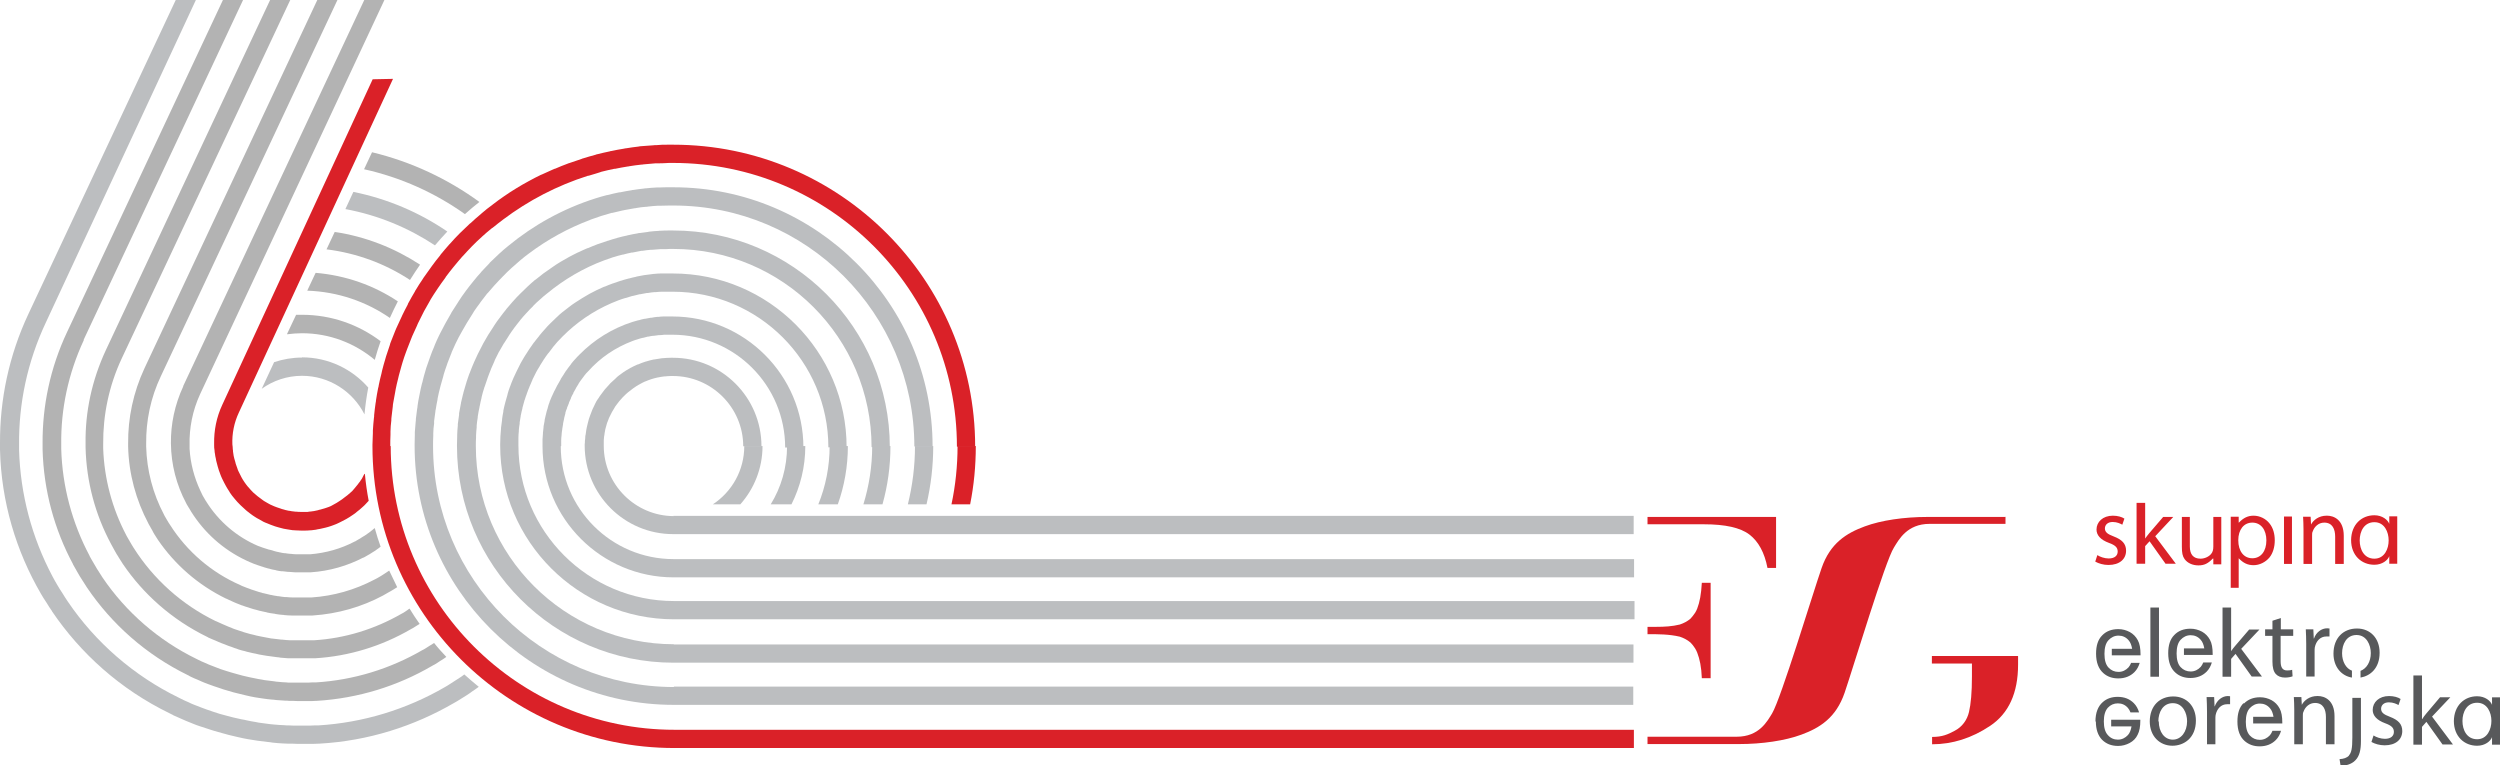 <?xml version="1.0" encoding="UTF-8"?><svg id="Layer_1" xmlns="http://www.w3.org/2000/svg" viewBox="0 0 119.21 36.48"><defs><style>.cls-1{fill:#da2128;}.cls-2{fill:#b3b3b3;}.cls-3{fill:#e6e7e8;}.cls-4{fill:#bcbec0;}.cls-5{fill:#58595b;}</style></defs><path class="cls-1" d="m95.64,24.65h-3.74c-1.1,0-2.2.16-2.98.45-.87.32-1.65.8-2.06,1.99-.42,1.21-1.93,6.21-2.36,6.93-.23.37-.61,1.11-1.69,1.11h-4.25s0,.35,0,.35h4.36c1.1,0,2.2-.16,2.98-.45.87-.32,1.65-.8,2.06-2,.42-1.23,1.94-6.29,2.35-6.92.23-.37.62-1.13,1.7-1.13h3.62v-.35Z"/><path class="cls-1" d="m96.22,31.28h-4.1v.36h1.91v.62c0,.75-.05,1.31-.14,1.69-.09.38-.32.71-.69.9-.32.17-.58.29-1.07.29v.35h0c.96,0,1.89-.29,2.77-.88.88-.59,1.33-1.56,1.33-2.92h0v-.4Z"/><path class="cls-1" d="m80.93,29.02c-.03.07-.06.14-.1.2-.07.11-.15.2-.22.28-.15.13-.33.22-.51.28-.36.09-.74.11-1.11.11h-.43v.35h0c.52,0,1.03,0,1.54.12.18.06.36.15.51.28.08.08.15.17.22.28.04.06.07.13.1.2.12.31.2.68.22,1.22h.42v-4.55h-.42c-.03.54-.1.92-.22,1.23"/><path class="cls-1" d="m84.69,24.65h-6.13v.35h2.69c1.01,0,1.74.16,2.17.49.43.33.72.86.86,1.59h.41v-2.43Z"/><path class="cls-5" d="m119.21,35.51v-2.26h-.38v.36c-.07-.19-.33-.41-.71-.41-.61,0-1.1.44-1.11,1.18,0,.74.5,1.18,1.11,1.18.38,0,.64-.22.71-.41v.36h.38Zm-.41-1.13s0,0,0,0c0,.38-.19.87-.68.87s-.7-.44-.7-.87c0-.43.21-.87.7-.87s.68.48.68.86c0,0,0,0,0,0m-1.84,1.12l-.99-1.32.87-.92h-.49l-.66.78c-.07.08-.14.18-.19.26h-.01v-2.08h-.41v3.3h.41v-.85l.21-.24.77,1.08h.5Zm-3.42-1.69c0-.17.13-.31.37-.31.21,0,.37.08.46.13l.1-.29c-.12-.08-.32-.14-.55-.14-.48,0-.78.3-.78.66,0,.27.19.49.6.64.3.11.41.22.41.41s-.14.33-.43.33c-.2,0-.42-.08-.54-.16l-.1.31c.16.09.39.16.63.16.53,0,.84-.28.84-.68,0-.34-.2-.53-.59-.68-.29-.11-.42-.2-.42-.39m-.07-2.67c0-.68-.44-1.15-1.08-1.15s-1.12.44-1.12,1.2c0,.63.38,1.06.88,1.14v-.33c-.28-.1-.47-.43-.47-.83,0-.43.21-.87.69-.87s.68.48.68.86c0,.42-.2.74-.49.85v.32c.47-.08.91-.45.91-1.18m-2.53-.78c.06,0,.1,0,.14,0v-.38s-.07-.01-.11-.01c-.27,0-.53.19-.63.49h-.01l-.02-.44h-.36c.01.21.02.44.02.7v1.55s.4,0,.4,0v-1.2c0-.07,0-.13.01-.19.06-.3.26-.52.55-.52m-.43,2.84c-.37,0-.63.21-.74.42h0l-.02-.37h-.36c.01.19.02.37.02.61v1.64h.41v-1.36c0-.06,0-.14.03-.19.08-.23.28-.42.55-.42.39,0,.52.31.52.67v1.3h.41v-1.34c0-.77-.48-.96-.79-.96m-1.77-2.87h.59v-.31h-.59v-.54l-.4.13v.41h-.35v.31h.35v1.23c0,.27.05.47.16.59.1.11.25.17.44.17.16,0,.28-.03.36-.06l-.02-.31c-.06.02-.13.03-.24.03-.23,0-.31-.16-.31-.44v-1.21Zm-.9,1.94l-.99-1.32.87-.92h-.49l-.66.77c-.07.07-.14.18-.2.26h0v-2.08h-.41v3.3h.41v-.85l.21-.24.77,1.08h.5Zm-1.62.93c-.27,0-.52.19-.63.49h-.01l-.02-.44h-.36c.01.21.02.44.02.7v1.55s.4,0,.4,0v-1.2c0-.07,0-.13.01-.19.06-.3.26-.52.55-.52.06,0,.1,0,.14,0v-.38s-.07-.01-.11-.01m-.72-1.96s0-.03,0-.04c0-.29-.04-.52-.13-.68-.09-.17-.22-.3-.38-.39-.17-.09-.35-.14-.55-.14-.32,0-.58.1-.77.3-.2.2-.29.49-.29.87,0,.42.12.73.35.93.19.17.43.25.71.25.31,0,.57-.1.77-.3.12-.12.2-.27.25-.44h-.41c-.03.08-.07.15-.12.21-.13.14-.29.22-.48.22s-.35-.07-.48-.21c-.13-.14-.19-.36-.19-.65s.06-.51.19-.65c.13-.14.29-.22.48-.22s.35.07.48.22c.09.1.14.24.17.41h-.97v.31h1.39Zm-2.97,1.04h.41v-3.3h-.41v3.3Zm-.03,2.13c0,.71.48,1.16,1.08,1.16h0c.54,0,1.12-.36,1.12-1.2,0-.68-.44-1.15-1.08-1.15s-1.12.44-1.12,1.2m.41-.01c0-.43.21-.87.69-.87s.68.48.68.86c0,.51-.29.88-.68.88h0c-.4,0-.67-.37-.67-.87m-.87-3.15s0-.03,0-.04c0-.29-.04-.52-.13-.68-.09-.17-.22-.3-.38-.39-.17-.09-.35-.14-.55-.14-.32,0-.58.1-.77.3-.2.2-.29.49-.29.87,0,.42.12.73.35.93.19.17.43.25.71.25.31,0,.57-.1.77-.3.12-.12.2-.27.25-.44h-.41c-.03.08-.07.15-.12.21-.13.14-.29.22-.48.22s-.35-.07-.48-.21c-.13-.14-.19-.36-.19-.65s.06-.51.19-.65c.13-.14.29-.22.48-.22s.35.07.48.22c.09.1.14.24.17.41h-.97v.31h1.39Zm-2.13,3.15c0,.38.1.67.29.87.2.2.45.3.77.3.2,0,.38-.05.55-.14.17-.09.3-.22.38-.39.09-.17.13-.39.13-.68,0-.01,0-.03,0-.04h-1.39v.32h.97c-.03.17-.08.31-.17.41-.13.14-.29.22-.48.22s-.35-.07-.48-.22c-.13-.14-.19-.36-.19-.65s.06-.5.19-.65c.13-.14.29-.21.48-.21s.35.07.48.22c.05.06.09.13.12.21h.41c-.05-.17-.13-.32-.25-.44-.2-.2-.45-.3-.77-.3-.28,0-.52.08-.71.25-.23.2-.35.51-.35.93m7.06-.88c-.2.2-.29.49-.29.88,0,.42.12.73.35.93.2.17.43.25.71.25.31,0,.57-.1.77-.3.12-.12.2-.27.25-.44h-.41c-.03.08-.07.15-.12.21-.13.14-.29.22-.48.22s-.35-.07-.48-.21c-.13-.14-.19-.36-.19-.65s.06-.51.19-.65c.13-.14.29-.22.48-.22s.35.07.48.22c.09.1.14.24.17.41h-.97v.32h1.39s0-.03,0-.04c0-.29-.04-.52-.13-.68-.09-.17-.22-.3-.38-.39-.17-.09-.35-.14-.55-.14-.32,0-.57.1-.77.3m5.01,2.48c-.1.11-.26.16-.45.17l.05.32c.22,0,.52-.07.7-.26.2-.2.27-.49.27-.93v-2.05h-.41v1.89c0,.54-.05.72-.16.85"/><path class="cls-1" d="m110.94,24.59c-.37,0-.63.21-.74.42h0l-.02-.37h-.36c.01.19.02.37.02.61v1.64h.41v-1.36c0-.06,0-.14.03-.19.08-.23.28-.42.55-.42.39,0,.52.31.52.67v1.3h.41v-1.34c0-.77-.48-.96-.79-.96"/><path class="cls-1" d="m100.37,25.2c0-.17.13-.31.37-.31.21,0,.37.08.46.13l.1-.29c-.12-.08-.32-.14-.55-.14-.48,0-.78.3-.78.66,0,.27.19.49.6.64.3.11.41.22.41.41s-.14.33-.43.33c-.2,0-.42-.08-.54-.16l-.1.31c.16.09.39.16.63.16.53,0,.84-.28.84-.68,0-.34-.2-.53-.59-.68-.29-.11-.42-.2-.42-.39"/><path class="cls-1" d="m113.9,25.78c0,.38-.19.86-.68.86s-.7-.44-.7-.87c0-.43.21-.87.7-.87s.68.48.68.86c0,0,0,0,0,0s0,0,0,0m.03-1.14v.36c-.07-.19-.33-.41-.71-.41-.61,0-1.1.44-1.11,1.18,0,.74.5,1.18,1.11,1.18.38,0,.64-.22.71-.41v.36h.38v-2.26h-.38Z"/><path class="cls-1" d="m105.52,26.63c-.23.24-.41.33-.69.33s-.52-.11-.66-.3c-.1-.14-.13-.3-.13-.59v-1.42h.38v1.41c0,.38.17.58.51.58.19,0,.39-.09.5-.22.08-.09.11-.2.11-.36v-1.41h.38v2.26h-.38v-.27Z"/><path class="cls-1" d="m106.73,25.76c0,.52.26.86.67.86s.67-.34.67-.85-.26-.85-.67-.85-.67.34-.67.84m.03-.84c.22-.23.43-.33.7-.33.29,0,.58.14.76.37.17.21.25.49.25.81s-.09.61-.25.81c-.19.23-.48.37-.76.37s-.49-.1-.71-.33v1.41h-.38v-3.39h.38v.28Z"/><rect class="cls-1" x="108.91" y="24.63" width=".38" height="2.26"/><path class="cls-1" d="m103.14,24.66l-.66.77c-.06.07-.14.18-.19.25h0v-1.7h-.41v2.9h.41v-.84l.21-.23.76,1.07h.49l-.98-1.31.86-.92h-.48Z"/><path class="cls-4" d="m14.4,17.05c-.47,0-.91.08-1.33.22l-.59,1.27c.54-.39,1.21-.62,1.92-.62,1.3,0,2.43.75,2.98,1.84.04-.43.1-.86.18-1.28-.77-.88-1.9-1.44-3.16-1.44Z"/><path class="cls-1" d="m17.38,22.59s0,0,0,0c-.03.06-.07.12-.1.19-.02.04-.04.08-.07.11-.03.05-.06.1-.1.14-.03.04-.06.09-.1.13-.03.04-.06.07-.09.11-.04.05-.08.09-.12.14-.03.03-.06.06-.1.09-.04.04-.09.08-.14.12-.04.03-.08.06-.12.09-.04.03-.09.07-.13.1-.05.03-.1.07-.15.1-.04.02-.07.05-.11.07-.06.03-.12.07-.18.1-.03.02-.06.03-.09.05-.07.03-.14.06-.21.08-.03.01-.06.02-.09.03-.07.02-.14.04-.21.06-.04,0-.07.02-.11.03-.06.01-.13.03-.19.04-.05,0-.1.02-.14.02-.05,0-.11.01-.16.02-.06,0-.12,0-.19,0-.04,0-.09,0-.13,0-.07,0-.14,0-.21-.01-.04,0-.08,0-.12-.01-.07,0-.14-.02-.2-.03-.04,0-.08-.01-.12-.02-.06-.01-.13-.03-.19-.05-.04-.01-.09-.02-.13-.04-.06-.02-.12-.04-.18-.06-.04-.02-.09-.03-.13-.05-.06-.03-.12-.05-.18-.08-.04-.02-.07-.04-.11-.06-.06-.04-.13-.07-.19-.11-.02-.01-.05-.03-.07-.05-.07-.05-.14-.1-.2-.15-.01-.01-.02-.02-.04-.03-.07-.06-.14-.12-.21-.18,0,0-.02-.02-.02-.02-.07-.07-.13-.14-.19-.21,0-.01-.02-.02-.03-.03-.06-.07-.11-.14-.16-.21-.01-.02-.03-.04-.04-.06-.04-.07-.09-.13-.12-.2-.02-.03-.03-.06-.05-.1-.03-.06-.06-.12-.09-.18-.02-.04-.04-.09-.05-.13-.02-.05-.04-.11-.06-.17-.02-.05-.03-.09-.04-.14-.02-.06-.03-.11-.05-.17-.01-.04-.02-.09-.03-.13-.01-.07-.02-.13-.03-.2,0-.04,0-.07-.01-.11,0-.08-.01-.15-.02-.23-.02-.51.08-1.03.31-1.52h0s7.35-15.91,7.35-15.91l-.97.02-7.17,15.52c-.28.6-.4,1.23-.39,1.85h0s0,.04,0,.06c0,.09,0,.18.02.27,0,.06.01.11.02.16.01.08.02.15.04.22.01.06.02.13.04.19.02.06.03.13.05.19.02.07.04.14.06.2.02.06.05.12.07.19.02.06.05.12.08.19.03.07.07.14.1.2.03.05.05.1.08.15.04.08.09.15.14.23.02.03.04.07.06.1.06.09.12.17.19.25.02.02.03.04.05.06.07.09.15.17.23.25.01.01.03.03.04.04.08.08.16.15.25.23.02.02.04.03.06.05.08.06.16.13.25.19.03.02.06.04.09.06.08.05.15.1.24.14.05.03.09.05.14.08.04.02.08.05.12.06.03.01.06.03.1.04.06.02.11.05.17.07.07.03.14.05.22.08.06.02.12.04.17.05.08.02.15.04.23.06.05.01.11.02.17.03.08.01.16.03.25.04.05,0,.11.01.16.01.08,0,.17.01.25.01.03,0,.05,0,.08,0,.03,0,.07,0,.1,0,.08,0,.15,0,.23-.01.07,0,.14-.01.21-.02.06,0,.12-.02.17-.03.08-.01.17-.03.25-.05.04-.01.09-.02.13-.03.09-.02.18-.05.27-.08.04-.01.07-.03.11-.04.09-.03.18-.07.26-.11.04-.02.08-.04.12-.06.08-.04.15-.08.23-.12.05-.03.1-.06.15-.09.06-.04.12-.08.18-.12.06-.04.12-.08.17-.13.05-.04.09-.07.14-.11.06-.05.12-.11.18-.16.04-.04.08-.07.11-.11.05-.05.09-.1.14-.15-.08-.42-.14-.84-.18-1.27Z"/><path class="cls-4" d="m16.85,9.15l-.38.82c1.56.29,3,.89,4.27,1.73.19-.23.39-.44.59-.66-1.33-.91-2.85-1.56-4.48-1.89Z"/><path class="cls-3" d="m32.14,34.99v.68c1.52,0,2.99-.24,4.36-.68h-4.36Z"/><path class="cls-1" d="m46.26,24.05c.18-.9.27-1.83.27-2.78h-.87c0,.95-.1,1.89-.29,2.78h.89Z"/><path class="cls-4" d="m44.18,24.05c.21-.9.32-1.83.32-2.78h-.87c0,.96-.12,1.89-.34,2.78h.9Z"/><path class="cls-4" d="m42.08,24.05c.25-.89.38-1.82.38-2.78h-.87c0,.97-.15,1.9-.42,2.78h.91Z"/><path class="cls-4" d="m39.95,24.05c.31-.87.48-1.81.48-2.78h-.87c0,.98-.19,1.92-.54,2.78h.93Z"/><path class="cls-4" d="m37.74,24.05c.42-.84.66-1.78.66-2.78h-.87c0,1.02-.28,1.97-.78,2.78h.99Z"/><path class="cls-4" d="m35.3,24.05c.66-.74,1.06-1.72,1.06-2.78h-.87c0,1.16-.59,2.18-1.5,2.78h1.31Z"/><path class="cls-4" d="m32.14,24.61h0c-1.84,0-3.35-1.5-3.35-3.35,0-.06,0-.12,0-.19,0-.06,0-.12.01-.19,0-.05.01-.09.02-.14,0-.06.02-.12.03-.19,0-.05.02-.09.03-.14.02-.06.03-.12.05-.18.01-.05.03-.09.05-.14.02-.05.04-.11.06-.16.02-.05.05-.1.07-.14.02-.05.05-.1.07-.14.03-.05.06-.1.09-.15.02-.04.05-.08.07-.12.04-.05.08-.11.12-.16.02-.03.05-.06.07-.09.05-.06.1-.11.15-.17.02-.02.04-.04.06-.06.06-.06.12-.12.18-.17.02-.01.03-.03.05-.04.07-.06.14-.11.22-.17.01,0,.02-.02.03-.02.08-.06.16-.11.25-.16,0,0,.01,0,.02-.01.09-.05.18-.1.27-.14,0,0,0,0,.01,0,.1-.04.19-.08.29-.11,0,0,0,0,0,0,.1-.03.2-.06.3-.08,0,0,0,0,.01,0,.1-.02.2-.04.3-.05,0,0,.02,0,.03,0,.1-.01.19-.02.29-.02.03,0,.07,0,.1,0,1.84,0,3.35,1.5,3.35,3.35h.87c0-2.33-1.89-4.22-4.22-4.22-.02,0-.04,0-.06,0h0s-.03,0-.05,0c-.13,0-.25.01-.37.02-.01,0-.02,0-.03,0-.13.02-.26.04-.38.06,0,0-.01,0-.02,0-.13.03-.26.06-.38.1,0,0,0,0-.01,0-.13.04-.25.09-.37.14,0,0-.01,0-.02,0-.12.05-.23.11-.35.17,0,0-.02.01-.03.02-.11.06-.21.12-.31.19-.02.01-.03.02-.04.03-.09.07-.19.13-.27.21-.02.02-.04.04-.06.06-.08.07-.16.14-.23.21-.03.03-.05.06-.08.09-.06.07-.13.14-.19.21-.03.04-.06.08-.09.12-.05.07-.1.13-.15.2-.03.05-.06.1-.1.15-.04.06-.08.12-.11.19-.03.06-.06.12-.09.19-.03.06-.06.12-.08.18-.03.07-.05.14-.08.21-.02.06-.04.11-.06.17-.02.08-.04.15-.06.23-.01.06-.03.11-.04.17-.02.08-.03.16-.04.24,0,.06-.02.11-.03.17,0,.08-.01.16-.02.24,0,.05,0,.1-.01.16h0s0,.04,0,.06c0,2.33,1.89,4.22,4.22,4.22h45.8v-.87h-45.8Z"/><path class="cls-4" d="m26.76,21.27c0-.09,0-.17,0-.26,0,0,0-.01,0-.02,0-.08.01-.17.02-.25,0,0,0-.01,0-.02,0-.08.02-.16.03-.24,0,0,0-.02,0-.02.01-.08.03-.16.04-.24,0,0,0-.02,0-.03.02-.08.03-.16.05-.23,0,0,0-.02,0-.02.02-.08.04-.15.06-.23,0,0,0-.02,0-.03.02-.08.05-.15.08-.22,0,0,0-.02,0-.02.03-.07.06-.15.09-.22,0,0,0-.02,0-.02.03-.07.06-.14.1-.22,0,0,0-.01,0-.02.03-.07.07-.14.11-.21,0,0,0-.01,0-.02.04-.07.08-.14.12-.21,0,0,0,0,0-.01.04-.07.09-.14.13-.21,0,0,0,0,0-.01.05-.07.09-.14.14-.2,0,0,0,0,0,0,.05-.07.1-.13.15-.2,0,0,0,0,0,0,.05-.07.11-.13.17-.19h0c.57-.64,1.29-1.13,2.11-1.44,0,0,0,0,0,0,.08-.03.16-.06.24-.08,0,0,0,0,0,0,.08-.03.16-.05.24-.07,0,0,.01,0,.02,0,.08-.02.15-.04.23-.06,0,0,.02,0,.03,0,.08-.02.15-.03.23-.04.01,0,.02,0,.04,0,.07-.01.14-.02.22-.03.02,0,.03,0,.05,0,.07,0,.14-.01.21-.02.02,0,.04,0,.07,0,.07,0,.13,0,.2,0,.04,0,.08,0,.12,0,2.97,0,5.38,2.41,5.38,5.38h.87c0-3.45-2.81-6.25-6.25-6.25-.02,0-.04,0-.06,0h0s-.05,0-.07,0c-.08,0-.15,0-.23,0-.02,0-.05,0-.07,0-.08,0-.16.01-.24.02-.02,0-.04,0-.06,0-.09.01-.17.02-.26.04-.01,0-.03,0-.04,0-.09.02-.18.03-.27.05,0,0-.02,0-.03,0-.09.02-.18.04-.27.07,0,0-.01,0-.02,0-.09.03-.19.05-.28.08,0,0,0,0,0,0-.97.31-1.83.85-2.53,1.56,0,0,0,0,0,0-.07.07-.14.14-.2.21,0,0,0,0,0,0-.06.07-.13.14-.19.22,0,0,0,0,0,.01-.06.07-.12.15-.17.22,0,0,0,.01-.01.02-.06.07-.11.15-.16.23,0,0,0,.01-.01.02-.05.08-.1.15-.15.23,0,0,0,.02-.01.03-.05.08-.09.15-.13.23,0,.01-.01.02-.02.03-.04.08-.08.16-.12.24,0,.01-.01.02-.02.03-.04.08-.07.16-.11.24,0,.01-.01.03-.02.04-.03.08-.07.16-.1.24,0,.01,0,.03-.01.04-.03.08-.06.16-.08.25,0,.01,0,.03-.01.04-.03.08-.05.17-.07.25,0,.01,0,.03-.01.04-.02.09-.04.17-.06.26,0,.01,0,.03,0,.04-.02.09-.03.18-.05.26,0,.01,0,.03,0,.04-.01.09-.02.18-.03.27,0,.01,0,.02,0,.04,0,.09-.02.19-.02.28,0,.01,0,.02,0,.03,0,.08,0,.15,0,.23h0s0,.04,0,.06c0,3.45,2.81,6.25,6.25,6.25h45.8v-.87h-45.8c-2.97,0-5.38-2.41-5.38-5.38Z"/><path class="cls-4" d="m24.72,21.27c0-.11,0-.23,0-.34,0-.02,0-.03,0-.05,0-.11.01-.22.02-.32,0-.02,0-.04,0-.05.01-.1.02-.21.04-.31,0-.02,0-.04,0-.06.02-.1.03-.2.05-.3,0-.02,0-.04.01-.06.02-.1.04-.2.07-.3,0-.02,0-.04.01-.06.03-.1.05-.2.08-.29,0-.02.01-.04.02-.06.03-.1.06-.19.1-.29,0-.02.01-.04.02-.06.03-.09.07-.19.11-.28,0-.02.01-.04.02-.05.04-.09.08-.19.12-.28,0-.02.01-.03.02-.05.04-.09.09-.18.14-.28,0-.01.01-.03.02-.04.05-.09.1-.18.16-.27,0-.01.01-.02.02-.04.06-.09.11-.18.17-.27,0-.01.01-.02.02-.03.06-.09.12-.18.19-.27,0,0,.01-.02.02-.02.07-.09.13-.17.2-.26,0,0,0-.01.01-.02.07-.09.15-.17.22-.26,0,0,0,0,.01-.01.08-.09.16-.17.24-.25,0,0,0,0,0,0,.08-.08.17-.16.25-.24,0,0,0,0,0,0,.7-.64,1.51-1.14,2.41-1.48,0,0,0,0,0,0,.11-.04.22-.08.33-.11,0,0,0,0,.01,0,.11-.03.22-.07.33-.1,0,0,.01,0,.02,0,.11-.03.22-.05.32-.08.01,0,.02,0,.03,0,.1-.02.21-.04.32-.06.02,0,.03,0,.05,0,.1-.02.2-.03.3-.04.02,0,.04,0,.07,0,.1-.01.19-.02.29-.02.03,0,.06,0,.09,0,.09,0,.18,0,.28,0,.05,0,.1,0,.15,0,4.09,0,7.42,3.33,7.42,7.42h.87c0-4.57-3.72-8.29-8.29-8.29-.02,0-.04,0-.06,0h0s-.08,0-.12,0c-.09,0-.19,0-.28,0-.04,0-.08,0-.12,0-.1,0-.2.01-.3.02-.03,0-.07,0-.1.01-.1.01-.21.03-.31.04-.03,0-.06.01-.08.01-.11.02-.22.04-.32.06-.02,0-.04.01-.07.02-.11.02-.22.05-.33.08-.02,0-.03,0-.05.01-.11.03-.23.06-.34.1-.01,0-.02,0-.04.01-.12.04-.23.08-.35.12,0,0-.02,0-.03.01-.12.04-.23.09-.35.14,0,0-.01,0-.02,0-.12.05-.23.1-.35.16,0,0,0,0,0,0-.12.06-.23.12-.35.18,0,0,0,0,0,0-.11.06-.23.13-.34.2,0,0,0,0,0,0-.11.07-.22.14-.33.21,0,0,0,0,0,0-.11.07-.22.15-.32.23,0,0,0,0,0,0-.1.08-.21.16-.31.24,0,0,0,0,0,0-.1.08-.2.17-.29.26,0,0,0,0,0,0-.1.09-.19.18-.28.27,0,0,0,0,0,0-.09.09-.18.18-.26.28,0,0,0,0-.01.01-.08.09-.17.19-.25.29,0,0,0,.01-.01.02-.08.1-.16.19-.23.29,0,0-.01.02-.02.02-.07.1-.14.2-.21.3,0,0-.01.02-.02.03-.07.1-.13.2-.2.31,0,.01-.01.02-.02.03-.06.1-.12.21-.18.31,0,.01-.01.02-.02.04-.06.11-.11.21-.16.32,0,.01-.01.03-.02.04-.05.11-.1.21-.15.32,0,.01-.01.03-.02.05-.05.11-.09.22-.13.33,0,.01-.01.03-.02.05-.04.11-.08.22-.11.34,0,.02,0,.03-.01.05-.03.11-.07.23-.1.35,0,.01,0,.03-.01.04-.03.12-.06.24-.08.35,0,.01,0,.03,0,.04-.02.12-.05.24-.06.36,0,.01,0,.03,0,.04-.02.12-.03.25-.05.37,0,.01,0,.03,0,.04-.01.13-.02.25-.03.38,0,.01,0,.02,0,.03,0,.11-.01.22-.01.33h0s0,.04,0,.06c0,4.57,3.72,8.29,8.29,8.29h45.8v-.87h-45.8c-4.09,0-7.42-3.33-7.42-7.42Z"/><path class="cls-4" d="m32.14,30.72c-5.21,0-9.45-4.24-9.45-9.45,0-.14,0-.27.01-.41,0-.03,0-.06,0-.09,0-.13.02-.26.03-.39,0-.03,0-.06,0-.09.01-.13.03-.25.05-.38,0-.03,0-.06.01-.1.02-.12.04-.25.07-.37,0-.03.01-.06.02-.1.02-.12.05-.24.08-.36,0-.03.01-.06.02-.1.03-.12.06-.24.1-.35,0-.03.02-.06.03-.09.04-.12.08-.23.12-.35.01-.03.02-.06.03-.09.04-.12.09-.23.13-.34.01-.03.02-.06.03-.08.05-.11.1-.23.15-.34.01-.03.02-.05.03-.08.05-.11.11-.23.17-.34.01-.02.02-.05.04-.07.06-.11.13-.22.19-.33.01-.02.02-.04.04-.06.07-.11.14-.22.21-.33.01-.02.02-.03.03-.05.07-.11.15-.22.23-.33,0-.01.02-.03.03-.04.08-.11.17-.22.25-.32,0-.01.02-.02.02-.03.09-.11.18-.21.28-.32,0,0,.01-.01.02-.02.1-.11.19-.21.3-.31,0,0,0-.01.01-.02.1-.1.21-.21.32-.3,0,0,0,0,0,0,.11-.1.22-.2.34-.29,0,0,0,0,0,0,.81-.67,1.74-1.22,2.74-1.59,0,0,0,0,0,0,.14-.05.28-.1.43-.15,0,0,0,0,.01,0,.14-.04.28-.09.43-.12,0,0,.01,0,.02,0,.14-.04.28-.07.42-.1.01,0,.02,0,.04,0,.14-.03.27-.05.41-.08.02,0,.04,0,.05,0,.13-.02.26-.04.4-.05.02,0,.05,0,.07,0,.13-.01.25-.02.38-.03.03,0,.06,0,.1,0,.12,0,.24,0,.36-.01.06,0,.11,0,.17,0,5.21,0,9.45,4.24,9.45,9.45h.87c0-5.69-4.63-10.33-10.33-10.33-.02,0-.04,0-.06,0h0c-.05,0-.1,0-.15,0-.12,0-.24,0-.36.01-.05,0-.1,0-.14.01-.13,0-.25.02-.38.03-.04,0-.08.01-.12.02-.13.02-.27.03-.4.05-.03,0-.06.01-.1.02-.14.02-.27.05-.41.08-.03,0-.05.01-.08.02-.14.03-.28.06-.42.1-.02,0-.04.01-.06.02-.15.04-.29.08-.43.13-.01,0-.03,0-.04.01-.15.05-.29.1-.44.15-.01,0-.02,0-.03.01-.15.06-.29.11-.44.18,0,0-.01,0-.02,0-.15.06-.29.13-.44.2,0,0,0,0-.01,0-.15.07-.29.15-.43.22,0,0,0,0,0,0-.14.08-.28.16-.42.24,0,0,0,0,0,0-.14.09-.28.17-.41.27,0,0,0,0,0,0-.13.09-.27.19-.4.28,0,0,0,0,0,0-.13.1-.26.2-.38.3,0,0,0,0-.01,0-.12.1-.24.21-.36.32,0,0,0,0-.01.01-.12.11-.23.22-.34.33,0,0-.01.01-.02.02-.11.11-.22.22-.32.34,0,0-.01.02-.02.02-.1.11-.2.23-.3.35,0,0-.02.02-.02.03-.1.12-.19.24-.28.36,0,.01-.02.03-.03.04-.09.12-.18.24-.26.37-.01.02-.02.03-.03.05-.08.12-.16.25-.24.37-.01.02-.02.04-.03.05-.07.12-.15.25-.22.38-.01.02-.02.04-.03.06-.07.13-.13.26-.2.39-.01.02-.02.04-.03.06-.06.13-.12.26-.18.39,0,.02-.02.05-.03.07-.05.13-.11.26-.16.4,0,.02-.02.05-.03.07-.05.13-.09.27-.14.41,0,.02-.01.05-.02.07-.04.14-.08.27-.12.41,0,.03-.01.05-.02.08-.03.14-.07.28-.1.42,0,.02,0,.05-.01.07-.03.14-.05.29-.08.43,0,.02,0,.05,0,.07-.02.15-.04.29-.06.44,0,.02,0,.05,0,.07-.01.15-.03.3-.03.45,0,.02,0,.04,0,.06,0,.14-.01.27-.01.41h0s0,.04,0,.06c0,5.69,4.63,10.33,10.33,10.33h45.77v-.87h-45.77Z"/><path class="cls-4" d="m32.14,32.76c-6.34,0-11.49-5.15-11.49-11.49,0-.16,0-.32.01-.49,0-.04,0-.08,0-.12,0-.15.02-.31.04-.46,0-.04,0-.08,0-.12.02-.15.04-.3.06-.45,0-.04.01-.08.02-.12.02-.15.05-.29.08-.44,0-.04.01-.08.02-.13.03-.14.06-.29.1-.43.01-.04.02-.08.03-.12.04-.14.08-.28.12-.42.01-.04.02-.08.03-.12.04-.14.09-.28.14-.42.01-.04.03-.08.04-.12.05-.14.11-.27.16-.41.02-.04.03-.07.04-.11.06-.14.12-.27.18-.4.02-.03.03-.07.05-.1.07-.14.13-.27.21-.4.02-.03.03-.06.05-.09.07-.13.15-.27.23-.4.02-.03.03-.05.05-.08.08-.13.17-.27.25-.4.01-.02.03-.05.04-.07.09-.13.18-.26.28-.39.01-.02.03-.04.04-.06.1-.13.2-.26.3-.39.01-.01.02-.03.04-.04.11-.13.22-.26.33-.38.01-.01.02-.02.03-.03.12-.13.23-.25.36-.38,0,0,.01-.02.02-.02.12-.13.25-.25.38-.37,0,0,0,0,.01-.01.13-.12.27-.24.41-.36,0,0,0,0,0,0,.14-.12.28-.23.43-.34,0,0,0,0,0,0,.88-.66,1.86-1.2,2.9-1.59l.04-.02s.49-.17.49-.17c0,0,0,0,0,0,.17-.05.34-.1.51-.15,0,0,.02,0,.03,0,.17-.04.34-.08.51-.12.02,0,.03,0,.05-.01.16-.03.33-.06.5-.09.02,0,.05,0,.07-.01.16-.03.32-.05.48-.06.03,0,.06,0,.09-.01.15-.02.31-.03.46-.04.04,0,.08,0,.12,0,.15,0,.29-.01.44-.01.07,0,.13,0,.19,0,6.34,0,11.49,5.15,11.49,11.49h.87c0-6.82-5.55-12.36-12.36-12.36-.02,0-.04,0-.06,0h0s-.09,0-.13,0c-.16,0-.33,0-.49.01-.04,0-.08,0-.12,0-.17.01-.34.02-.51.04-.03,0-.06,0-.09.01-.18.02-.35.04-.53.07-.02,0-.04,0-.06.01-.18.03-.37.06-.55.1-.01,0-.03,0-.04,0-.19.04-.37.08-.56.13,0,0-.01,0-.02,0-.19.05-.38.1-.56.16,0,0,0,0,0,0-1.54.49-2.95,1.27-4.16,2.27,0,0,0,0,0,0-.15.12-.3.25-.44.38,0,0-.01.01-.02.02-.14.13-.28.26-.41.39,0,0-.02.02-.02.03-.13.13-.26.27-.38.4-.01.01-.02.03-.03.04-.12.13-.24.27-.35.41-.01.02-.03.04-.04.05-.11.14-.22.27-.32.41-.02.02-.03.05-.05.07-.1.14-.2.27-.29.42-.02.03-.03.05-.05.08-.09.14-.18.28-.27.42-.02.03-.04.06-.05.09-.08.14-.16.28-.24.42-.02.04-.04.07-.06.11-.07.14-.15.28-.22.42-.02.04-.04.08-.06.12-.07.14-.13.28-.19.42-.02.04-.03.09-.05.13-.06.14-.12.28-.17.43-.02.05-.03.09-.05.14-.05.14-.1.29-.15.43-.01.05-.03.1-.04.14-.04.15-.09.29-.12.44-.01.05-.02.1-.04.15-.04.15-.07.3-.1.45-.01.05-.02.1-.03.15-.03.15-.06.3-.08.46,0,.05-.01.1-.02.15-.02.16-.04.31-.06.47,0,.05,0,.1-.01.15-.01.16-.03.32-.04.48,0,.05,0,.09,0,.14,0,.15-.01.3-.01.45h0s0,.04,0,.06c0,6.82,5.55,12.36,12.36,12.36h45.75v-.87h-45.75Z"/><path class="cls-1" d="m18.61,21.27c0-.18,0-.36.01-.54,0-.05,0-.11,0-.16,0-.17.02-.34.04-.52,0-.06,0-.11.01-.17.02-.17.04-.34.06-.5,0-.06.01-.11.02-.17.03-.16.06-.33.09-.49.01-.06.02-.12.03-.17.03-.16.07-.32.11-.48.01-.06.03-.11.04-.17.04-.16.09-.32.13-.47.02-.06.03-.11.05-.17.05-.16.1-.31.16-.47.02-.05.04-.11.06-.16.06-.16.12-.31.18-.46.02-.05.04-.1.06-.15.07-.15.14-.31.21-.46.02-.05.04-.09.06-.14.07-.15.15-.31.23-.46.02-.04.04-.08.06-.12.08-.15.17-.31.26-.46.02-.04.04-.07.06-.11.09-.15.19-.3.29-.45.02-.03.04-.06.06-.09.1-.15.21-.3.32-.45.02-.03.04-.05.05-.08.11-.15.23-.3.35-.45.02-.02.03-.04.05-.06.12-.15.25-.3.38-.45.01-.01.03-.03.04-.04.13-.15.27-.29.41-.44.01-.01.02-.02.03-.03.15-.15.29-.29.45-.43,0,0,.01-.01.02-.02.16-.14.31-.28.48-.41,0,0,0,0,.01,0,.17-.14.34-.27.51-.4,0,0,0,0,0,0,1.21-.91,2.57-1.62,4.05-2.09h.03s.61-.18.61-.19c0,0,0,0,0,0,.2-.05.41-.1.61-.14.01,0,.03,0,.04,0,.2-.04.4-.08.6-.11.02,0,.04,0,.06-.01.19-.03.39-.06.59-.08.03,0,.06,0,.09-.01.19-.02.38-.03.57-.05.04,0,.08,0,.12,0,.18,0,.36-.01.54-.02.07,0,.13,0,.2,0,7.46,0,13.53,6.07,13.53,13.53h.87c0-7.94-6.46-14.4-14.4-14.4-.02,0-.04,0-.06,0h0c-.07,0-.13,0-.2,0-.17,0-.35,0-.52.02-.06,0-.12,0-.18.01-.18.01-.37.03-.55.04-.05,0-.1.01-.15.02-.19.02-.38.05-.57.08-.04,0-.08.01-.12.02-.2.03-.4.07-.59.11-.03,0-.06.01-.09.02-.2.04-.41.09-.61.14-.02,0-.04.01-.06.02-.21.06-.41.11-.62.18-.02,0-.03.01-.05.02-.21.07-.42.14-.62.21-.01,0-.02,0-.03.01-.21.08-.42.16-.62.25,0,0-.01,0-.02,0-.21.09-.41.18-.62.28,0,0,0,0-.01,0-.2.1-.41.2-.6.31,0,0,0,0,0,0-.2.11-.4.22-.59.34,0,0,0,0,0,0-.19.12-.39.24-.57.37,0,0,0,0,0,0-.19.13-.37.26-.55.4,0,0,0,0-.01.01-.18.13-.36.27-.53.42,0,0-.01.01-.02.02-.17.14-.34.29-.5.44,0,0-.02.02-.03.02-.16.15-.32.3-.47.45-.01.01-.02.02-.03.03-.15.15-.3.31-.44.47-.01.01-.02.03-.04.04-.14.16-.28.32-.41.48-.01.02-.03.04-.04.06-.13.16-.26.32-.38.49-.02.02-.03.05-.05.07-.12.16-.24.33-.35.49-.02.03-.03.05-.05.08-.11.16-.22.33-.32.5-.02.03-.04.06-.05.09-.1.17-.2.34-.29.51-.02.03-.04.07-.05.11-.09.17-.18.34-.26.51-.02.04-.03.08-.05.11-.08.17-.16.34-.24.52-.02.04-.03.08-.05.12-.07.17-.14.35-.21.53-.02.04-.03.09-.04.13-.06.18-.12.35-.18.54-.01.05-.03.09-.04.14-.05.18-.11.36-.15.54-.01.05-.02.09-.03.14-.05.18-.09.37-.13.56,0,.05-.02.09-.03.14-.04.19-.07.38-.1.57,0,.05-.01.09-.02.14-.03.19-.05.39-.07.58,0,.04,0,.09-.01.13-.02.2-.04.4-.05.6,0,.04,0,.08,0,.12,0,.19-.02.37-.02.56h0s0,.04,0,.06c0,7.94,6.46,14.4,14.4,14.4h45.75v-.87h-45.75c-7.46,0-13.53-6.07-13.53-13.53Z"/><path class="cls-2" d="m22.17,10.21c.22-.2.45-.39.69-.58-1.51-1.1-3.25-1.92-5.12-2.37l-.38.81c1.76.39,3.39,1.13,4.81,2.14Z"/><path class="cls-4" d="m1.36,14.96C.42,16.96-.01,19.07,0,21.14h0s0,.03,0,.04c0,.09,0,.17,0,.26.06,2.5.77,4.84,1.95,6.87.04.07.08.13.12.2.05.08.1.15.15.23.08.14.17.27.26.4,0,0,0,0,0,.01,1.37,2.02,3.26,3.72,5.6,4.86.03.02.07.03.1.05.03.01.06.03.09.05.11.05.22.1.34.15.08.04.16.07.25.11.12.05.25.1.37.15.1.04.2.08.3.11.12.04.25.08.37.12.1.03.2.07.31.1.13.04.26.07.39.11.1.03.2.05.29.08.14.03.28.07.42.1.09.02.18.04.27.06.15.03.3.06.45.08.08.01.16.03.25.04.16.02.32.04.48.06.08,0,.15.02.23.03.16.02.33.03.49.04.08,0,.16.01.24.01.15,0,.3,0,.45.01.07,0,.15,0,.22,0,.02,0,.04,0,.06,0,.11,0,.22,0,.33,0,.14,0,.28,0,.43-.01,0,0,.01,0,.02,0,2.33-.13,4.51-.83,6.42-1.94.05-.03.09-.05.14-.08.1-.06.2-.12.29-.18.11-.07.23-.14.34-.22.03-.02.06-.04.08-.06.11-.07.22-.15.33-.23-.23-.19-.46-.38-.69-.59-.04.03-.08.06-.12.09-.03.02-.06.04-.09.06-.1.07-.21.13-.31.2-.09.06-.19.12-.28.18-.04.02-.08.05-.12.07-1.84,1.07-3.91,1.7-6.04,1.83,0,0,0,0-.01,0-.13,0-.27,0-.4.01-.1,0-.2,0-.3,0-.09,0-.18,0-.27,0-.14,0-.29,0-.43-.01-.07,0-.15,0-.22-.01-.15,0-.31-.02-.46-.03-.07,0-.14-.02-.21-.02-.15-.02-.3-.04-.45-.06-.08-.01-.15-.02-.23-.04-.14-.02-.29-.05-.43-.08-.08-.02-.17-.04-.25-.05-.13-.03-.27-.06-.4-.09-.09-.02-.18-.05-.27-.07-.12-.03-.25-.07-.37-.1-.09-.03-.19-.06-.28-.09-.12-.04-.24-.08-.35-.12-.09-.03-.18-.07-.27-.1-.12-.05-.24-.09-.36-.14-.07-.03-.15-.06-.22-.1-.14-.06-.28-.12-.41-.19-.03-.01-.05-.03-.08-.04-2.13-1.04-3.96-2.63-5.28-4.58h0c-.09-.13-.17-.26-.25-.39-.04-.07-.09-.14-.13-.2-.04-.07-.08-.13-.12-.2-.08-.14-.16-.27-.23-.41,0,0,0,0,0,0-.98-1.85-1.53-3.91-1.59-6.02,0-.08,0-.17,0-.25-.02-1.96.39-3.95,1.28-5.84L9.34,0h-.96L1.36,14.96Z"/><path class="cls-2" d="m3.99,16.2L11.59,0h-.96L3.2,15.83c-.81,1.72-1.18,3.53-1.17,5.31h0s0,.02,0,.03c0,.08,0,.17,0,.25.05,1.98.57,3.84,1.45,5.48,0,0,0,0,0,.01.07.13.14.25.21.37.04.06.07.13.11.19.04.06.08.13.12.19.08.12.15.24.23.36,0,0,0,0,0,0,1.18,1.74,2.81,3.2,4.82,4.18.02.01.05.02.07.04.03.01.05.03.08.04.1.05.2.09.3.13.07.03.13.06.2.09.11.05.22.09.33.13.08.03.16.06.25.09.11.04.22.07.33.11.08.03.17.06.25.08.11.03.23.07.34.1.08.02.16.04.24.06.12.03.25.06.37.09.07.02.15.03.22.05.13.03.27.05.4.07.07.01.13.02.2.03.14.02.28.04.42.05.06,0,.12.01.19.02.14.01.29.02.43.03.06,0,.13,0,.19.01.14,0,.27,0,.41.01.06,0,.12,0,.18,0,.02,0,.03,0,.05,0,.1,0,.2,0,.3,0,.12,0,.23,0,.35-.01.01,0,.02,0,.03,0,1.99-.12,3.86-.71,5.49-1.66.04-.02.08-.05.13-.07.08-.05.17-.1.25-.16.1-.06.2-.12.29-.19,0,0,.02-.01.02-.02-.2-.21-.4-.43-.58-.66-.07.04-.14.09-.21.13-.07.05-.15.09-.22.14-.04.03-.09.05-.13.07-1.55.9-3.29,1.43-5.08,1.54-.02,0-.03,0-.05,0-.1,0-.21,0-.31.01-.1,0-.19,0-.29,0-.07,0-.13,0-.2,0-.13,0-.26,0-.39,0-.05,0-.11,0-.16-.01-.14,0-.28-.02-.41-.03-.05,0-.11-.01-.16-.02-.13-.02-.27-.03-.4-.05-.06,0-.12-.02-.18-.03-.13-.02-.25-.04-.38-.07-.07-.01-.13-.03-.2-.04-.12-.03-.23-.05-.35-.08-.07-.02-.15-.04-.22-.06-.11-.03-.22-.06-.32-.09-.08-.02-.15-.05-.23-.07-.1-.03-.21-.07-.31-.1-.08-.03-.15-.06-.23-.09-.1-.04-.21-.08-.31-.12-.06-.03-.12-.05-.18-.08-.12-.05-.24-.1-.35-.16-.02-.01-.04-.02-.06-.03-1.81-.88-3.36-2.23-4.48-3.88,0,0,0,0,0,0-.07-.11-.14-.22-.21-.33-.04-.06-.08-.12-.11-.18-.03-.06-.07-.12-.1-.17-.07-.11-.13-.23-.2-.35,0,0,0,0,0-.01-.83-1.56-1.3-3.31-1.35-5.09,0-.08,0-.15,0-.23-.02-1.67.33-3.36,1.08-4.97h0Z"/><path class="cls-2" d="m19.55,13.35c.15-.25.32-.49.48-.73-1.21-.79-2.59-1.34-4.07-1.56l-.39.83c1.45.18,2.81.69,3.98,1.46Z"/><path class="cls-2" d="m5.05,16.69c-.67,1.44-.99,2.95-.97,4.45h0s0,.01,0,.02c0,.06,0,.12,0,.17.04,1.66.47,3.22,1.21,4.6,0,0,0,.01.01.02.06.1.11.21.17.31.03.05.06.11.09.16.03.05.07.1.1.16.06.1.13.2.19.3,0,0,0,0,0,0,.98,1.45,2.35,2.67,4.03,3.49.02,0,.03.02.05.03.02.01.04.02.07.03.08.04.17.07.26.11.05.02.11.05.16.07.09.04.19.08.28.11.07.03.13.05.2.08.09.03.19.06.28.1.07.02.13.04.2.07.1.03.2.06.3.08.06.02.13.04.19.05.11.03.21.05.32.07.06.01.11.03.17.04.12.02.23.04.35.06.05,0,.1.02.15.02.12.02.25.03.37.05.05,0,.09.01.14.02.13.01.26.02.38.03.05,0,.09,0,.14,0,.12,0,.24,0,.37,0,.04,0,.09,0,.13,0,.01,0,.02,0,.03,0,.09,0,.19,0,.28,0,.09,0,.17,0,.26,0,.02,0,.04,0,.06,0,1.65-.1,3.19-.59,4.54-1.37.04-.02.08-.05.13-.07.07-.04.13-.08.19-.12.04-.03.08-.05.13-.08-.17-.24-.33-.48-.48-.73-.03.02-.07.04-.1.07-.06.04-.12.08-.18.12-.04.02-.07.04-.11.06-1.27.73-2.69,1.17-4.16,1.26-.02,0-.04,0-.05,0-.08,0-.16,0-.24,0-.09,0-.17,0-.26,0-.05,0-.1,0-.15,0-.11,0-.23,0-.34,0-.04,0-.08,0-.12,0-.12,0-.24-.02-.36-.03-.04,0-.08,0-.12-.01-.12-.01-.23-.03-.35-.04-.04,0-.09-.01-.13-.02-.11-.02-.22-.04-.32-.06-.05-.01-.1-.02-.15-.03-.1-.02-.2-.04-.3-.07-.06-.01-.11-.03-.17-.04-.09-.03-.19-.05-.28-.08-.06-.02-.12-.04-.18-.06-.09-.03-.18-.06-.27-.09-.06-.02-.11-.04-.17-.07-.09-.03-.18-.07-.27-.11-.05-.02-.09-.04-.14-.06-.1-.04-.21-.09-.31-.14,0,0-.02,0-.03-.01-1.6-.78-2.95-1.99-3.9-3.49-.03-.04-.06-.09-.08-.13-.03-.05-.06-.11-.1-.17-.05-.09-.1-.17-.15-.26,0-.01-.01-.03-.02-.04-.67-1.27-1.05-2.69-1.1-4.14,0-.07,0-.14,0-.21-.01-1.37.27-2.77.89-4.09h0S13.84,0,13.84,0h-.96l-7.83,16.69Z"/><path class="cls-2" d="m18.59,15.16c.12-.27.25-.53.38-.79-1.14-.76-2.48-1.24-3.92-1.36l-.4.85c1.46.05,2.81.52,3.94,1.3Z"/><path class="cls-2" d="m6.89,17.56c-.54,1.16-.79,2.38-.78,3.58h0s0,0,0,0c0,.05,0,.1,0,.15.03,1.32.38,2.56.96,3.66,0,.01.01.03.02.04.04.08.09.15.13.23.03.05.06.1.08.15.02.04.05.08.07.12.05.08.11.17.16.25,0,0,0,0,0,0,.8,1.17,1.9,2.15,3.26,2.81,0,0,0,0,.01,0,.02,0,.04.02.06.03.07.03.15.07.22.1.04.02.07.03.11.05.08.03.16.07.25.1.05.02.09.04.14.05.08.03.16.06.24.08.05.02.1.03.15.05.08.03.17.05.25.07.05.01.09.03.14.04.09.02.18.04.27.06.04,0,.08.02.12.03.1.02.2.04.3.05.03,0,.07.01.1.02.11.02.21.03.32.04.03,0,.06,0,.09.01.11.01.22.02.33.02.03,0,.06,0,.09,0,.1,0,.21,0,.31,0,.03,0,.06,0,.09,0,0,0,.01,0,.02,0,.08,0,.16,0,.25,0,.06,0,.12,0,.19,0,.02,0,.05,0,.07,0,1.2-.08,2.34-.41,3.35-.95,0,0,0,0,0,0,.09-.05.18-.1.26-.15.04-.02.08-.04.11-.06.05-.03.1-.06.15-.09.05-.03.11-.07.16-.1-.13-.26-.26-.53-.38-.79,0,0,0,0,0,0-.02.01-.03.02-.05.03-.06.04-.12.08-.18.12-.05.03-.09.06-.14.09-.03.02-.06.04-.1.06-.08.05-.16.09-.24.13,0,0,0,0,0,0-.93.49-1.95.78-3,.85-.02,0-.04,0-.06,0-.05,0-.11,0-.16,0-.08,0-.15,0-.23,0-.03,0-.06,0-.09,0-.1,0-.19,0-.29,0-.02,0-.05,0-.07,0-.1,0-.2-.01-.3-.02-.02,0-.05,0-.07,0-.1-.01-.19-.02-.29-.04-.03,0-.06,0-.09-.01-.09-.01-.18-.03-.27-.05-.03,0-.07-.01-.1-.02-.09-.02-.17-.04-.25-.06-.04,0-.08-.02-.11-.03-.08-.02-.16-.04-.24-.07-.04-.01-.08-.03-.12-.04-.08-.02-.15-.05-.23-.08-.04-.01-.08-.03-.11-.04-.08-.03-.16-.06-.23-.09-.03-.01-.05-.02-.08-.04-1.38-.6-2.55-1.61-3.35-2.87-.02-.03-.04-.06-.06-.09-.03-.05-.06-.1-.09-.15-.04-.06-.07-.12-.11-.19-.01-.02-.02-.04-.03-.06-.53-1-.82-2.11-.85-3.25,0-.05,0-.09,0-.14-.01-1.08.21-2.18.7-3.21L16.09,0h-.96L6.89,17.56Z"/><path class="cls-2" d="m13.69,15.94c.23-.03.47-.05.71-.05,1.32,0,2.53.48,3.47,1.27.08-.3.18-.6.28-.89-1.05-.79-2.34-1.26-3.75-1.26-.1,0-.19,0-.28,0l-.43.91Z"/><path class="cls-2" d="m8.74,18.42c-.41.88-.6,1.81-.59,2.72.01,1.02.27,1.99.72,2.84.01.02.02.04.03.06.03.05.06.1.09.15.03.04.05.09.08.13.01.02.03.05.04.07.62.99,1.51,1.81,2.64,2.34.07.03.13.06.2.09.02,0,.03.01.05.02.07.03.14.06.21.08.03.01.05.02.08.03.07.02.14.05.21.07.03,0,.06.02.09.03.07.02.14.04.21.06.03,0,.05.01.08.02.08.02.15.04.23.05.02,0,.05.01.07.02.08.02.16.03.24.04.02,0,.04,0,.06,0,.09.01.17.02.26.03.02,0,.03,0,.05,0,.09,0,.18.02.27.02.02,0,.03,0,.05,0,.09,0,.17,0,.26,0,.02,0,.03,0,.05,0,0,0,0,0,.01,0,.07,0,.14,0,.21,0,.04,0,.08,0,.12,0,.02,0,.04,0,.06,0,.9-.06,1.75-.31,2.5-.7,0,0,.01,0,.02,0,.06-.03.13-.07.19-.11.03-.02.06-.03.09-.05.04-.02.08-.05.11-.07.05-.03.11-.07.16-.1.01,0,.03-.02.04-.03.07-.05.15-.1.22-.16-.1-.29-.2-.59-.28-.89-.14.12-.28.23-.43.33-.01,0-.02.01-.03.02-.05.03-.1.06-.15.09-.03.02-.06.04-.09.06-.03.02-.06.03-.09.05-.05.03-.1.06-.15.09,0,0-.02,0-.03.01-.65.34-1.37.54-2.1.6-.03,0-.06,0-.1,0-.02,0-.04,0-.07,0-.07,0-.14,0-.21,0,0,0-.02,0-.03,0-.08,0-.17,0-.25,0,0,0-.01,0-.02,0-.08,0-.17-.01-.25-.02,0,0-.02,0-.02,0-.08,0-.16-.02-.24-.03-.01,0-.02,0-.04,0-.08-.01-.15-.02-.22-.04-.02,0-.03,0-.05-.01-.07-.01-.14-.03-.21-.05-.02,0-.04-.01-.06-.02-.07-.02-.13-.04-.19-.05-.02,0-.04-.01-.07-.02-.06-.02-.12-.04-.19-.06-.02,0-.04-.02-.06-.02-.06-.02-.13-.05-.19-.07-.01,0-.02,0-.03-.01-1.01-.43-1.87-1.17-2.45-2.09-.01-.02-.02-.04-.04-.06-.02-.04-.05-.08-.07-.12-.02-.04-.05-.08-.07-.12-.01-.02-.02-.04-.03-.06-.03-.06-.06-.12-.09-.19,0,0,0,0,0,0-.29-.62-.47-1.3-.51-1.99,0-.06,0-.11,0-.17-.02-.81.14-1.65.5-2.43L18.33,0h-.96l-8.64,18.42Z"/></svg>